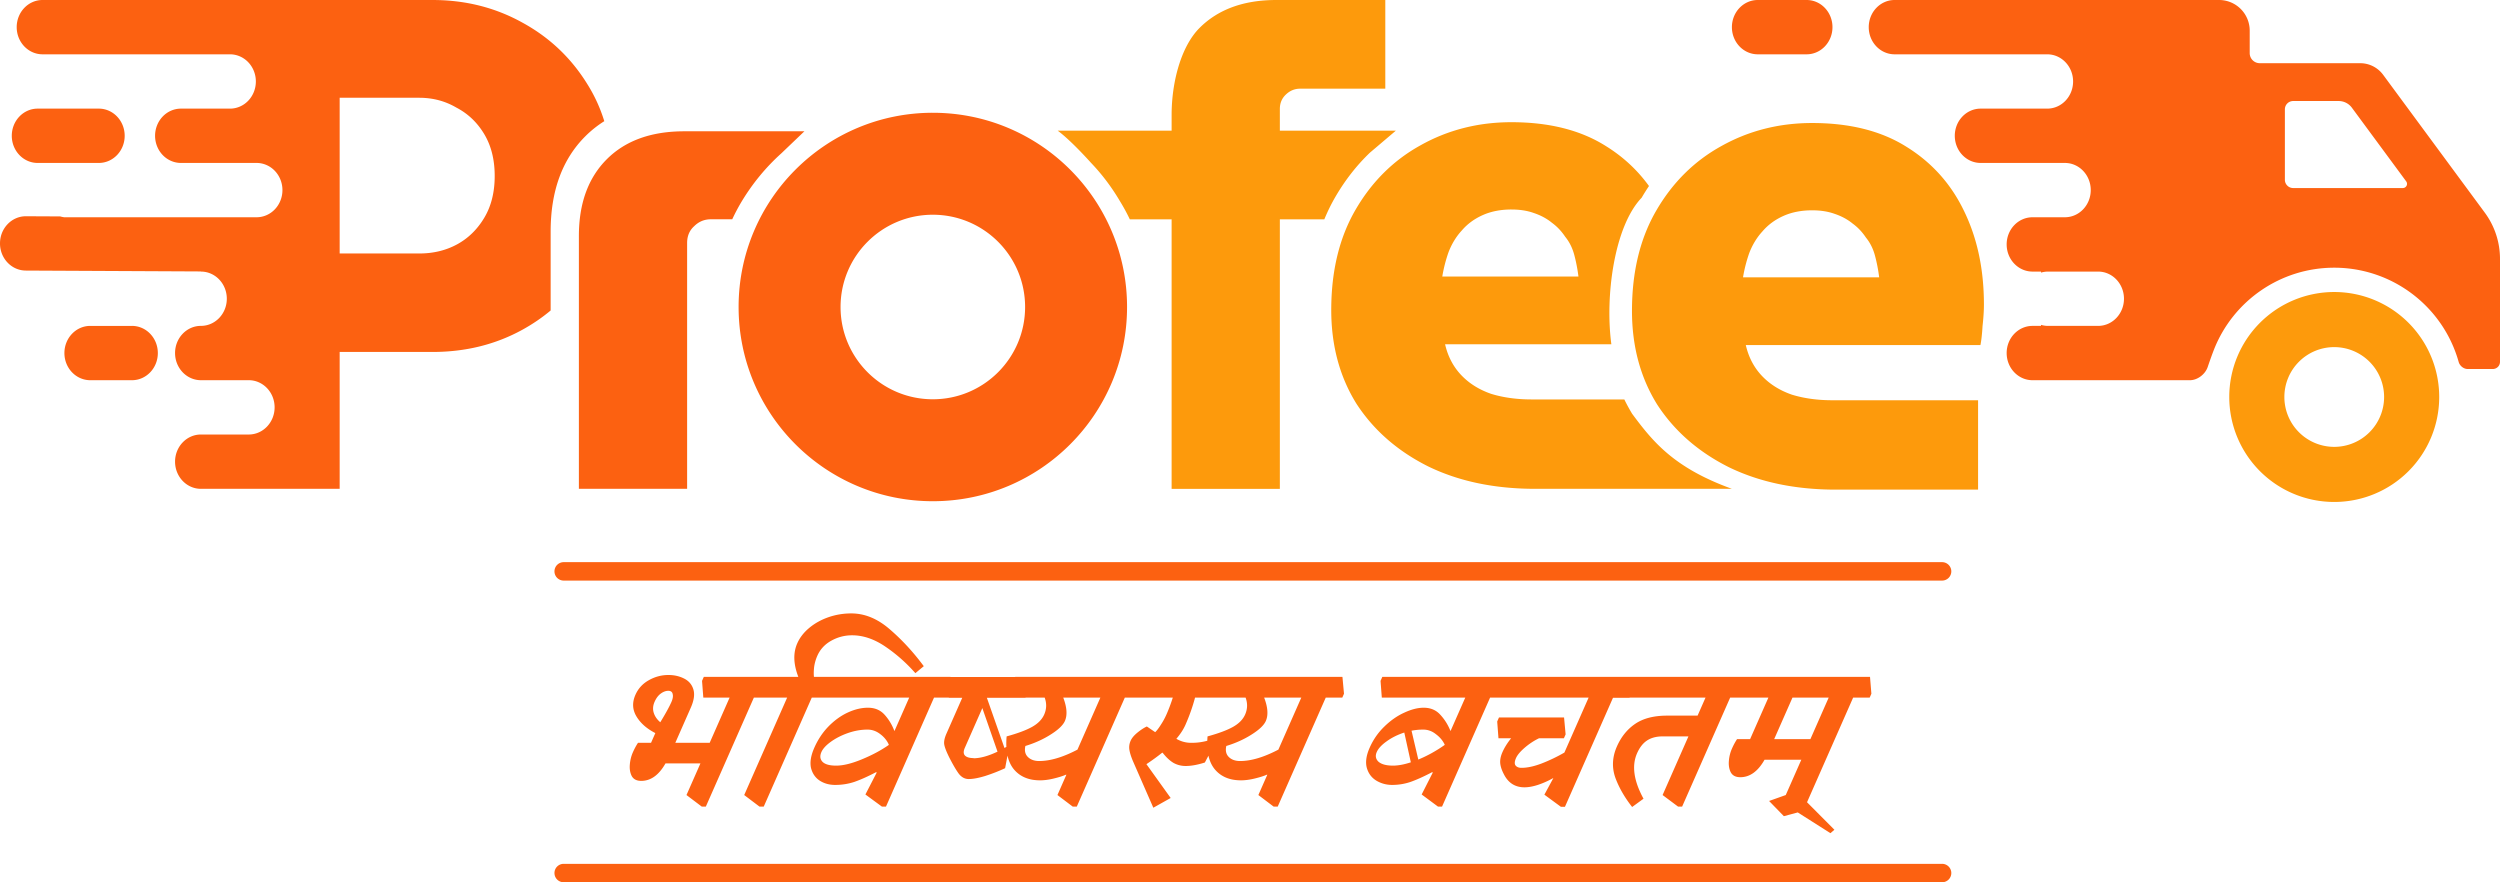 <?xml version="1.0" encoding="UTF-8" standalone="no"?>
<!-- Created with Inkscape (http://www.inkscape.org/) -->

<svg
   width="788.227"
   height="278.169"
   viewBox="0 0 788.227 278.169"
   version="1.1"
   id="svg11019"
   sodipodi:docname="logo svg.svg"
   inkscape:version="1.2 (dc2aedaf03, 2022-05-15)"
   xmlns:inkscape="http://www.inkscape.org/namespaces/inkscape"
   xmlns:sodipodi="http://sodipodi.sourceforge.net/DTD/sodipodi-0.dtd"
   xmlns="http://www.w3.org/2000/svg"
   xmlns:svg="http://www.w3.org/2000/svg"
   xmlns:rdf="http://www.w3.org/1999/02/22-rdf-syntax-ns#"
   xmlns:cc="http://creativecommons.org/ns#"
   xmlns:dc="http://purl.org/dc/elements/1.1/">
  <defs
     id="defs11013">
    <inkscape:path-effect
       effect="interpolate"
       id="path-effect22184"
       is_visible="true"
       lpeversion="1"
       trajectory="m 429.976,393.192 c 14.227,15.394 22.949,17.089 57.326,1.01"
       equidistant_spacing="true"
       steps="12"
       trajectory-nodetypes="cc" />
    <inkscape:path-effect
       effect="interpolate"
       id="path-effect22180"
       is_visible="true"
       lpeversion="1"
       trajectory="m 490.207,397.611 c -26.124,18.818 -50.675,15.083 -67.554,-4.924"
       equidistant_spacing="true"
       steps="15"
       trajectory-nodetypes="cc" />
    <inkscape:path-effect
       effect="interpolate"
       id="path-effect6652"
       is_visible="true"
       lpeversion="1"
       trajectory="m 978.549,207.361 c -26.124,18.818 -50.675,15.083 -67.554,-4.924"
       equidistant_spacing="true"
       steps="20"
       trajectory-nodetypes="cc" />
    <inkscape:path-effect
       effect="interpolate"
       id="path-effect6418"
       is_visible="true"
       lpeversion="1"
       trajectory="m 918.318,202.942 c 17.181,14.565 32.757,14.336 57.326,1.01"
       equidistant_spacing="true"
       steps="18"
       trajectory-nodetypes="cc" />
    <inkscape:path-effect
       effect="skeletal"
       id="path-effect881"
       is_visible="true"
       lpeversion="1"
       pattern="M 0,18.868 C 0,8.453 8.453,0 18.868,0 c 10.415,0 18.868,8.453 18.868,18.868 0,10.415 -8.453,18.868 -18.868,18.868 C 8.453,37.736 0,29.283 0,18.868 Z"
       copytype="single_stretched"
       prop_scale="0.35"
       scale_y_rel="false"
       spacing="0"
       normal_offset="0"
       tang_offset="0"
       prop_units="false"
       vertical_pattern="false"
       hide_knot="false"
       fuse_tolerance="0" />
    <inkscape:path-effect
       effect="skeletal"
       id="path-effect877"
       is_visible="true"
       lpeversion="1"
       pattern="M 0,18.868 C 0,8.453 8.453,0 18.868,0 c 10.415,0 18.868,8.453 18.868,18.868 0,10.415 -8.453,18.868 -18.868,18.868 C 8.453,37.736 0,29.283 0,18.868 Z"
       copytype="single_stretched"
       prop_scale="0.35"
       scale_y_rel="false"
       spacing="0"
       normal_offset="0"
       tang_offset="0"
       prop_units="false"
       vertical_pattern="false"
       hide_knot="false"
       fuse_tolerance="0" />
    <inkscape:path-effect
       effect="skeletal"
       id="path-effect873"
       is_visible="true"
       lpeversion="1"
       pattern="M 0,18.868 C 0,8.453 8.453,0 18.868,0 c 10.415,0 18.868,8.453 18.868,18.868 0,10.415 -8.453,18.868 -18.868,18.868 C 8.453,37.736 0,29.283 0,18.868 Z"
       copytype="single_stretched"
       prop_scale="0.35"
       scale_y_rel="false"
       spacing="0"
       normal_offset="0"
       tang_offset="0"
       prop_units="false"
       vertical_pattern="false"
       hide_knot="false"
       fuse_tolerance="0" />
    <inkscape:path-effect
       effect="skeletal"
       id="path-effect869"
       is_visible="true"
       lpeversion="1"
       pattern="M 0,18.868 C 0,8.453 8.453,0 18.868,0 c 10.415,0 18.868,8.453 18.868,18.868 0,10.415 -8.453,18.868 -18.868,18.868 C 8.453,37.736 0,29.283 0,18.868 Z"
       copytype="single_stretched"
       prop_scale="0.35"
       scale_y_rel="false"
       spacing="0"
       normal_offset="0"
       tang_offset="0"
       prop_units="false"
       vertical_pattern="false"
       hide_knot="false"
       fuse_tolerance="0" />
    <inkscape:path-effect
       effect="powerstroke"
       id="path-effect11154-0"
       is_visible="true"
       lpeversion="1"
       offset_points="3.215,2.312 | 5.024,1.821 | 6.115,1.89 | 1.997,2.016 | 6.772,2.024 | 0.12,2.101"
       not_jump="false"
       sort_points="true"
       interpolator_type="CentripetalCatmullRom"
       interpolator_beta="0.2"
       start_linecap_type="zerowidth"
       linejoin_type="round"
       miter_limit="4"
       scale_width="1"
       end_linecap_type="zerowidth" />
  </defs>
  <sodipodi:namedview
     id="base"
     pagecolor="#bebebe"
     bordercolor="#666666"
     borderopacity="1.0"
     inkscape:pageopacity="0"
     inkscape:pageshadow="2"
     inkscape:zoom="0.80412987"
     inkscape:cx="368.09974"
     inkscape:cy="194.6203"
     inkscape:document-units="px"
     inkscape:current-layer="svg11019"
     inkscape:pagecheckerboard="true"
     showgrid="false"
     inkscape:window-width="1920"
     inkscape:window-height="1001"
     inkscape:window-x="-9"
     inkscape:window-y="-9"
     inkscape:window-maximized="1"
     units="px"
     inkscape:snap-global="false"
     inkscape:lockguides="true"
     inkscape:showpageshadow="0"
     inkscape:deskcolor="#bebebe" />
  <path
     id="path14630"
     style="font-weight:bold;font-size:58.254px;font-family:MuseoModerno;-inkscape-font-specification:'MuseoModerno Bold';font-variation-settings:normal;vector-effect:none;fill:#fd9a0c;fill-opacity:1;stroke:none;stroke-width:17.262;stroke-linecap:round;stroke-linejoin:bevel;stroke-miterlimit:4;stroke-dasharray:none;stroke-dashoffset:0;stroke-opacity:1;-inkscape-stroke:none;paint-order:stroke fill markers;stop-color:#000000"
     d="M 402.426 0 C 392.151 0 384.078 2.936 378.207 8.807 C 372.336 14.678 369.4 25.966 369.4 36.24 L 369.4 41.188 L 333.469 41.188 C 337.788 44.37 343.926 51.275 343.926 51.275 C 347.4 54.893 350.446 58.92 353.066 63.359 C 354.226 65.24 355.278 67.17 356.221 69.15 L 369.4 69.15 L 369.4 154.137 L 403.525 154.137 L 403.525 69.15 L 417.547 69.15 C 418.57 66.674 419.735 64.295 421.059 62.025 C 424.143 56.738 427.77 52.111 431.928 48.131 L 440.109 41.188 L 403.525 41.188 L 403.525 34.348 C 403.525 32.586 404.113 31.117 405.287 29.943 C 406.608 28.622 408.151 27.961 409.912 27.961 L 436.773 27.961 L 436.773 0 L 402.426 0 z M 476.535 38.529 C 466.114 38.529 456.572 40.951 447.912 45.795 C 439.399 50.492 432.573 57.243 427.436 66.051 C 422.298 74.857 419.73 85.426 419.73 97.756 C 419.73 108.911 422.372 118.746 427.656 127.26 C 433.087 135.626 440.647 142.232 450.334 147.076 C 460.022 151.773 471.252 154.121 484.021 154.121 L 546.055 154.121 C 527.791 147.518 521.16 139.308 514.594 130.455 C 513.705 128.984 512.885 127.48 512.135 125.939 L 482.92 125.939 C 478.223 125.939 473.967 125.352 470.15 124.178 C 466.334 122.857 463.177 120.874 460.682 118.232 C 458.186 115.59 456.5 112.361 455.619 108.545 L 508.047 108.545 C 506.009 93.444 508.938 71.384 517.59 62.348 C 518.331 61.078 519.105 59.846 519.908 58.652 C 516.262 53.603 511.714 49.388 506.258 46.016 C 498.332 41.025 488.424 38.529 476.535 38.529 z M 571.352 38.787 C 560.93 38.787 551.391 41.209 542.73 46.053 C 534.217 50.75 527.391 57.502 522.254 66.309 C 517.117 75.115 514.547 85.684 514.547 98.014 C 514.547 109.169 517.191 119.003 522.475 127.516 C 527.906 135.882 535.465 142.488 545.152 147.332 C 554.84 152.029 566.068 154.377 578.838 154.377 L 623.67 154.377 L 623.67 126.195 L 577.736 126.195 C 573.039 126.195 568.783 125.608 564.967 124.434 C 561.15 123.113 557.995 121.132 555.5 118.49 C 553.005 115.848 551.316 112.617 550.436 108.801 L 624.414 108.801 C 624.708 107.333 624.928 105.353 625.074 102.857 C 625.368 100.215 625.514 97.94 625.514 96.031 C 625.514 85.023 623.46 75.261 619.35 66.748 C 615.24 58.088 609.149 51.264 601.076 46.273 C 593.15 41.283 583.241 38.787 571.352 38.787 z M 476.535 66.053 C 479.177 66.053 481.525 66.419 483.58 67.154 C 485.782 67.888 487.69 68.915 489.305 70.236 C 490.919 71.411 492.314 72.879 493.488 74.641 C 494.809 76.255 495.764 78.164 496.352 80.365 C 496.939 82.567 497.378 84.841 497.672 87.189 L 454.738 87.189 C 455.179 84.547 455.838 81.98 456.719 79.484 C 457.746 76.842 459.141 74.566 460.902 72.658 C 462.664 70.603 464.866 68.989 467.508 67.814 C 470.15 66.64 473.159 66.052 476.535 66.053 z M 571.352 66.309 C 573.994 66.309 576.344 66.675 578.398 67.41 C 580.6 68.143 582.508 69.171 584.123 70.492 C 585.738 71.666 587.13 73.133 588.305 74.895 C 589.626 76.509 590.581 78.418 591.168 80.619 C 591.755 82.821 592.195 85.097 592.488 87.445 L 549.555 87.445 C 549.995 84.803 550.656 82.234 551.537 79.738 C 552.564 77.096 553.959 74.822 555.721 72.914 C 557.482 70.859 559.682 69.245 562.324 68.07 C 564.966 66.896 567.976 66.309 571.352 66.309 z M 735.963 92.07 A 33.096 33.096 0 0 0 702.867 125.168 A 33.096 33.096 0 0 0 735.963 158.264 A 33.096 33.096 0 0 0 769.059 125.168 A 33.096 33.096 0 0 0 735.963 92.07 z M 735.963 109.443 A 15.723 15.723 0 0 1 751.686 125.168 A 15.723 15.723 0 0 1 735.963 140.891 A 15.723 15.723 0 0 1 720.24 125.168 A 15.723 15.723 0 0 1 735.963 109.443 z " />
  <path
     id="path14640"
     style="color:#000000;font-variation-settings:normal;fill:#fc6111;fill-opacity:1;stroke:none;stroke-width:17.262;stroke-linecap:round;stroke-linejoin:bevel;stroke-miterlimit:4;stroke-dasharray:none;stroke-dashoffset:0;stroke-opacity:1;paint-order:stroke fill markers;stop-color:#000000"
     d="M 13.416 0 C 8.912 0.002 5.264 3.837 5.266 8.566 C 5.267 13.293 8.915 17.123 13.416 17.125 L 63.354 17.125 L 72.51 17.125 A 8.154 8.562 0 0 1 80.668 25.684 A 8.154 8.562 0 0 1 72.51 34.25 L 63.354 34.25 L 57.053 34.25 A 8.154 8.562 0 0 0 48.895 42.809 A 8.154 8.562 0 0 0 57.053 51.375 L 63.354 51.375 L 80.893 51.375 A 8.154 8.562 0 0 1 89.051 59.941 A 8.154 8.562 0 0 1 80.893 68.5 L 20.25 68.5 A 8.154 8.562 0 0 1 18.982 68.234 L 8.152 68.182 C 3.651 68.184 0.001 72.014 0 76.74 C -0.002 81.469 3.649 85.305 8.152 85.307 L 63.354 85.586 L 63.354 85.629 C 67.857 85.627 71.51 89.459 71.512 94.188 C 71.51 98.917 67.857 102.748 63.354 102.746 C 58.847 102.744 55.193 106.581 55.195 111.312 C 55.197 116.041 58.85 119.875 63.354 119.873 L 78.426 119.873 C 82.932 119.871 86.584 123.707 86.582 128.439 C 86.58 133.168 82.929 137 78.426 136.998 L 63.354 136.998 C 58.847 136.996 55.193 140.832 55.195 145.564 C 55.197 150.293 58.85 154.125 63.354 154.123 L 78.426 154.123 L 107.094 154.123 L 107.094 110.969 L 136.377 110.969 C 146.798 110.969 156.266 108.621 164.779 103.924 C 167.961 102.169 170.905 100.156 173.615 97.889 L 173.615 73.01 C 173.615 60.274 177.254 50.266 184.531 42.988 C 186.353 41.166 188.352 39.573 190.527 38.207 C 189.263 34.099 187.505 30.244 185.254 26.643 C 180.117 18.276 173.219 11.744 164.559 7.047 C 156.045 2.35 146.651 0.002 136.377 0.002 L 80.898 0.002 L 13.416 0 z M 554.205 0 C 549.702 0.002 546.053 3.837 546.055 8.566 C 546.057 13.293 549.704 17.123 554.205 17.125 L 569.611 17.125 C 574.112 17.123 577.76 13.293 577.762 8.566 C 577.764 3.837 574.115 0.002 569.611 0 L 554.205 0 z M 597.35 0 C 592.846 0.002 589.195 3.837 589.197 8.566 C 589.199 13.293 592.849 17.123 597.35 17.125 L 619.887 17.125 L 643.518 17.125 L 645.477 17.125 C 649.98 17.127 653.629 20.962 653.627 25.691 C 653.625 30.418 649.978 34.248 645.477 34.25 L 643.518 34.25 L 624.479 34.25 C 619.975 34.252 616.326 38.088 616.328 42.816 C 616.33 47.543 619.978 51.373 624.479 51.375 L 635.262 51.375 L 643.518 51.375 L 651.043 51.375 C 655.547 51.377 659.195 55.213 659.193 59.941 C 659.191 64.668 655.544 68.498 651.043 68.5 L 643.518 68.5 L 643.518 68.502 L 640.832 68.502 C 636.328 68.503 632.68 72.337 632.682 77.066 C 632.684 81.793 636.331 85.625 640.832 85.627 L 643.518 85.627 L 643.518 85.951 C 644.224 85.743 644.966 85.627 645.736 85.627 L 661.518 85.627 C 666.021 85.629 669.672 89.464 669.67 94.193 C 669.668 98.92 666.019 102.75 661.518 102.752 L 645.736 102.752 C 644.967 102.752 644.223 102.637 643.518 102.426 L 643.518 102.752 L 640.832 102.752 C 636.328 102.754 632.68 106.589 632.682 111.318 C 632.684 116.045 636.331 119.875 640.832 119.877 L 643.518 119.877 L 649.221 119.877 L 690.453 119.877 C 692.859 119.877 695.302 117.986 696.07 115.707 C 696.791 113.569 697.614 111.314 698.051 110.205 C 704.102 94.841 719.024 84.406 735.963 84.402 C 754.313 84.405 770.298 96.648 775.203 114.141 C 775.542 115.349 776.772 116.346 778.027 116.346 L 785.953 116.346 A 2.273 2.273 0 0 0 788.227 114.072 L 788.227 81.617 A 24.539 24.539 0 0 0 783.438 67.055 L 751.383 23.586 A 9.001 9.001 0 0 0 744.139 19.926 L 712.49 19.926 A 3.177 3.177 0 0 1 709.312 16.75 L 709.312 9.66 A 9.66 9.66 0 0 0 699.652 0 L 646.193 0 L 597.35 0 z M 107.094 30.824 L 132.193 30.824 C 136.45 30.824 140.339 31.851 143.861 33.906 C 147.531 35.814 150.468 38.604 152.67 42.273 C 154.872 45.943 155.973 50.345 155.973 55.482 C 155.973 60.62 154.872 65.024 152.67 68.693 C 150.468 72.363 147.605 75.152 144.082 77.061 C 140.559 78.968 136.597 79.922 132.193 79.922 L 107.094 79.922 L 107.094 30.824 z M 723.016 31.852 L 737.357 31.852 A 5.176 5.176 0 0 1 741.523 33.955 L 758.654 57.186 A 1.32 1.32 0 0 1 757.592 59.289 L 752.373 59.289 L 723.016 59.289 A 2.614 2.614 0 0 1 720.402 56.676 L 720.402 34.467 A 2.614 2.614 0 0 1 723.016 31.852 z M 11.867 34.25 C 7.366 34.251 3.718 38.082 3.717 42.809 C 3.715 47.541 7.367 51.377 11.873 51.375 L 20.25 51.375 L 31.152 51.375 C 35.659 51.377 39.313 47.541 39.311 42.809 C 39.309 38.08 35.656 34.247 31.152 34.25 L 11.867 34.25 z M 294.113 35.555 C 260.292 35.554 232.874 62.972 232.875 96.793 C 232.875 130.613 260.293 158.03 294.113 158.029 C 327.933 158.029 355.349 130.613 355.35 96.793 C 355.35 62.973 327.934 35.555 294.113 35.555 z M 253.621 41.393 L 215.762 41.395 C 205.34 41.395 197.195 44.33 191.324 50.201 C 185.453 56.073 182.516 64.144 182.516 74.418 L 182.516 154.121 L 216.643 154.121 L 216.643 76.619 C 216.643 74.418 217.378 72.659 218.846 71.338 C 220.314 69.87 222.074 69.137 224.129 69.137 L 230.869 69.137 C 231.772 67.196 232.776 65.302 233.883 63.457 C 237.353 57.736 241.509 52.699 246.348 48.348 L 253.621 41.393 z M 294.113 67.703 C 310.18 67.703 323.205 80.728 323.205 96.795 C 323.205 112.862 310.18 125.887 294.113 125.887 C 278.046 125.887 265.021 112.862 265.021 96.795 C 265.021 80.728 278.046 67.703 294.113 67.703 z M 28.465 102.754 C 23.961 102.751 20.31 106.584 20.309 111.312 C 20.307 115.971 23.847 119.759 28.256 119.873 L 41.818 119.873 C 46.227 119.756 49.766 115.97 49.764 111.312 C 49.762 106.584 46.111 102.751 41.607 102.754 L 28.465 102.754 z M 177.721 177.244 A 2.905 2.905 0 0 0 174.818 180.152 A 2.905 2.905 0 0 0 177.721 183.053 L 612.322 183.053 A 2.905 2.905 0 0 0 615.23 180.152 A 2.905 2.905 0 0 0 612.322 177.244 L 177.721 177.244 z M 268.395 193.404 C 265.883 193.404 263.463 193.812 261.135 194.623 C 258.845 195.434 256.845 196.555 255.133 197.984 C 253.421 199.414 252.165 201.036 251.365 202.852 C 250.037 205.865 250.149 209.382 251.701 213.4 L 243.008 213.4 L 242.602 213.4 L 221.91 213.4 L 221.348 214.676 L 221.748 219.949 L 230.037 219.949 L 223.754 234.207 L 212.916 234.207 L 217.818 223.08 C 218.823 220.8 219.087 218.887 218.609 217.342 C 218.131 215.796 217.145 214.656 215.652 213.922 C 214.199 213.188 212.564 212.82 210.748 212.82 C 208.546 212.82 206.464 213.381 204.502 214.502 C 202.596 215.584 201.208 217.109 200.34 219.08 C 199.284 221.476 199.388 223.736 200.654 225.861 C 201.92 227.986 203.909 229.746 206.619 231.137 L 205.266 234.207 L 201.15 234.207 C 200.566 235.096 200.025 236.1 199.531 237.221 C 199.003 238.419 198.685 239.714 198.574 241.105 C 198.464 242.496 198.67 243.693 199.193 244.697 C 199.755 245.702 200.75 246.205 202.18 246.205 C 205.193 246.205 207.741 244.37 209.822 240.699 L 220.836 240.699 L 216.441 250.668 L 221.268 254.318 L 222.541 254.318 L 237.688 219.949 L 242.439 219.949 L 242.902 219.949 L 248.178 219.949 L 234.641 250.668 L 239.465 254.318 L 240.799 254.318 L 255.943 219.949 L 261.102 219.949 L 286.662 219.949 L 282.039 230.441 L 281.98 230.441 C 281.248 228.509 280.22 226.808 278.896 225.34 C 277.573 223.872 275.83 223.139 273.666 223.139 C 271.618 223.139 269.502 223.64 267.32 224.645 C 265.139 225.649 263.102 227.117 261.207 229.049 C 259.368 230.942 257.879 233.185 256.738 235.773 C 255.666 238.208 255.317 240.313 255.693 242.09 C 256.125 243.829 257.024 245.163 258.393 246.09 C 259.8 247.017 261.45 247.48 263.344 247.48 C 265.469 247.48 267.508 247.151 269.459 246.494 C 271.427 245.799 273.665 244.794 276.176 243.48 L 276.441 243.539 L 272.854 250.494 L 278.066 254.318 L 279.342 254.318 L 294.486 219.949 L 299.15 219.949 L 299.154 220.008 L 303.387 220.008 L 298.406 231.311 C 297.793 232.702 297.562 233.84 297.711 234.729 C 297.86 235.617 298.374 236.951 299.252 238.729 C 300.39 240.969 301.389 242.689 302.252 243.887 C 303.132 245.046 304.192 245.625 305.428 245.625 C 306.78 245.625 308.528 245.297 310.672 244.641 C 312.833 243.945 314.911 243.132 316.904 242.205 L 317.654 238.234 C 318.03 239.915 318.683 241.338 319.615 242.496 C 321.552 244.853 324.317 246.031 327.91 246.031 C 329.262 246.031 330.72 245.838 332.281 245.451 C 333.881 245.065 335.161 244.659 336.121 244.234 L 336.211 244.293 L 333.402 250.668 L 338.227 254.318 L 339.502 254.318 L 354.646 219.949 L 359.863 219.949 L 369.773 219.949 C 369.171 221.843 368.512 223.602 367.797 225.225 C 367.286 226.384 366.686 227.484 365.994 228.527 C 365.341 229.571 364.749 230.343 364.219 230.846 L 361.592 229.049 C 360.67 229.474 359.665 230.131 358.578 231.02 C 357.547 231.87 356.843 232.72 356.469 233.57 C 356.06 234.498 355.934 235.444 356.088 236.41 C 356.242 237.376 356.61 238.554 357.195 239.945 L 363.633 254.668 L 369.102 251.596 L 361.455 240.932 C 363.314 239.695 364.962 238.497 366.4 237.338 L 366.574 237.338 C 367.683 238.768 368.819 239.83 369.98 240.525 C 371.159 241.182 372.445 241.51 373.836 241.51 C 375.575 241.51 377.591 241.144 379.885 240.41 L 381.01 238.264 C 381.387 239.932 382.037 241.344 382.965 242.496 C 384.901 244.853 387.666 246.031 391.26 246.031 C 392.612 246.031 394.068 245.838 395.629 245.451 C 397.229 245.065 398.509 244.659 399.469 244.234 L 399.561 244.293 L 396.75 250.668 L 401.574 254.318 L 402.85 254.318 L 417.994 219.949 L 423.211 219.949 L 423.748 218.732 L 423.258 213.4 L 386.744 213.4 L 359.908 213.4 L 320.092 213.4 L 320.066 213.459 L 299.695 213.459 L 299.689 213.4 L 261.148 213.4 L 256.627 213.4 C 256.533 212.473 256.558 211.411 256.699 210.213 C 256.879 209.015 257.207 207.875 257.684 206.793 C 258.586 204.745 260.038 203.161 262.039 202.041 C 264.095 200.882 266.301 200.303 268.658 200.303 C 272.136 200.303 275.616 201.481 279.098 203.838 C 282.58 206.195 285.751 208.997 288.609 212.242 L 291.26 210.039 C 287.963 205.596 284.382 201.712 280.514 198.389 C 276.685 195.066 272.645 193.404 268.395 193.404 z M 435.834 213.4 L 435.273 214.676 L 435.672 219.949 L 461.986 219.949 L 457.363 230.441 L 457.305 230.441 C 456.533 228.509 455.466 226.808 454.104 225.34 C 452.78 223.872 451.037 223.139 448.873 223.139 C 447.018 223.139 444.973 223.66 442.736 224.703 C 440.516 225.708 438.419 227.175 436.447 229.107 C 434.492 231.001 432.954 233.223 431.83 235.773 C 430.774 238.169 430.473 240.254 430.926 242.031 C 431.418 243.809 432.406 245.163 433.891 246.09 C 435.414 247.017 437.102 247.48 438.957 247.48 C 440.966 247.48 442.928 247.151 444.84 246.494 C 446.769 245.799 448.989 244.794 451.5 243.48 L 451.766 243.539 L 448.236 250.494 L 453.391 254.318 L 454.664 254.318 L 469.811 219.949 L 475.084 219.949 L 500.875 219.949 L 493.238 237.279 C 490.959 238.593 488.583 239.733 486.109 240.699 C 483.692 241.627 481.556 242.09 479.701 242.09 C 478.851 242.09 478.229 241.838 477.832 241.336 C 477.474 240.834 477.523 240.061 477.982 239.018 C 478.408 238.052 479.312 236.971 480.689 235.773 C 482.123 234.537 483.646 233.531 485.262 232.758 L 493.086 232.758 L 493.623 231.541 L 493.133 226.209 L 472.615 226.209 L 472.053 227.484 L 472.453 232.758 L 476.453 232.758 C 475.265 234.226 474.348 235.696 473.701 237.164 C 473.139 238.439 472.909 239.617 473.012 240.699 C 473.132 241.742 473.496 242.843 474.105 244.002 C 475.49 246.823 477.671 248.234 480.646 248.234 C 481.883 248.234 483.288 247.983 484.861 247.48 C 486.491 246.94 488.1 246.225 489.689 245.336 L 489.721 245.395 L 486.928 250.553 L 492.139 254.377 L 493.414 254.377 L 508.559 220.008 L 513.775 220.008 L 513.801 219.949 L 537.736 219.949 L 535.234 225.631 L 525.613 225.631 C 521.44 225.631 518.083 226.5 515.539 228.238 C 513.051 229.938 511.134 232.315 509.789 235.367 C 508.342 238.651 508.167 241.896 509.266 245.104 C 510.42 248.272 512.197 251.383 514.6 254.436 L 518.184 251.826 C 515.106 246.185 514.427 241.414 516.146 237.512 C 516.947 235.696 517.979 234.362 519.242 233.512 C 520.561 232.623 522.205 232.18 524.176 232.18 L 532.348 232.18 L 524.201 250.668 L 529.084 254.318 L 530.357 254.318 L 545.504 219.949 L 550.719 219.949 L 557.559 219.949 L 551.787 233.049 L 547.672 233.049 C 547.087 233.938 546.548 234.942 546.055 236.062 C 545.527 237.26 545.206 238.554 545.096 239.945 C 544.985 241.336 545.192 242.534 545.715 243.539 C 546.277 244.544 547.274 245.047 548.703 245.047 C 551.717 245.047 554.265 243.21 556.346 239.539 L 567.938 239.539 L 563.033 250.668 L 557.775 252.541 L 562.438 257.334 L 566.822 256.15 L 577.113 262.693 L 578.367 261.607 L 569.74 252.939 L 584.277 219.949 L 589.494 219.949 L 590.029 218.732 L 589.598 213.4 L 550.707 213.4 L 513.904 213.4 L 475.014 213.4 L 435.834 213.4 z M 210.695 217.805 C 211.507 217.805 211.971 218.154 212.09 218.85 C 212.264 219.506 212.13 220.337 211.688 221.342 C 211.006 222.887 209.839 225.012 208.184 227.717 C 207.167 226.867 206.481 225.88 206.125 224.76 C 205.769 223.639 205.853 222.481 206.381 221.283 C 206.892 220.124 207.545 219.255 208.342 218.676 C 209.138 218.096 209.923 217.805 210.695 217.805 z M 323.35 219.949 L 329.377 219.949 C 330.045 221.765 329.995 223.543 329.229 225.281 C 328.547 226.827 327.282 228.123 325.432 229.166 C 323.581 230.209 320.898 231.214 317.381 232.18 C 317.275 233.355 317.251 234.453 317.301 235.482 C 317.098 235.604 316.895 235.725 316.699 235.83 L 311.152 220.008 L 323.324 220.008 L 323.35 219.949 z M 335.23 219.949 L 346.938 219.949 L 339.711 236.352 C 335.139 238.747 331.114 239.945 327.637 239.945 C 326.13 239.945 324.946 239.52 324.084 238.67 C 323.222 237.82 322.959 236.662 323.297 235.193 C 326.238 234.305 328.892 233.107 331.256 231.6 C 333.659 230.093 335.158 228.663 335.754 227.311 C 336.571 225.456 336.397 223.002 335.23 219.949 z M 376.787 219.949 L 386.697 219.949 L 392.725 219.949 C 393.393 221.765 393.344 223.543 392.578 225.281 C 391.897 226.827 390.632 228.123 388.781 229.166 C 386.931 230.209 384.245 231.214 380.729 232.18 C 380.686 232.651 380.664 233.103 380.646 233.551 C 379.082 233.982 377.443 234.207 375.721 234.207 L 375.604 234.207 C 373.903 234.207 372.334 233.784 370.893 232.934 C 372.158 231.466 373.121 229.978 373.785 228.471 C 375.028 225.65 376.029 222.808 376.787 219.949 z M 398.578 219.949 L 410.287 219.949 L 403.059 236.352 C 398.487 238.747 394.462 239.945 390.984 239.945 C 389.477 239.945 388.293 239.52 387.432 238.67 C 386.57 237.82 386.309 236.662 386.646 235.193 C 389.588 234.305 392.241 233.107 394.605 231.6 C 397.008 230.093 398.508 228.663 399.104 227.311 C 399.921 225.456 399.745 223.002 398.578 219.949 z M 565.15 219.949 L 576.568 219.949 L 570.797 233.049 L 559.379 233.049 L 565.15 219.949 z M 309.723 223.254 L 314.508 236.99 C 311.577 238.381 309.047 239.076 306.922 239.076 L 306.949 239.018 C 305.674 239.018 304.769 238.748 304.234 238.207 C 303.739 237.666 303.728 236.855 304.205 235.773 L 309.723 223.254 z M 273.523 230.035 C 274.953 230.035 276.276 230.498 277.49 231.426 C 278.743 232.353 279.658 233.473 280.238 234.787 L 280.188 234.902 C 277.738 236.602 274.911 238.11 271.705 239.424 C 268.537 240.738 265.853 241.395 263.65 241.395 L 263.592 241.395 C 261.544 241.395 260.12 240.989 259.318 240.178 C 258.555 239.367 258.445 238.342 258.99 237.105 C 259.45 236.062 260.421 235 261.902 233.918 C 263.439 232.797 265.239 231.871 267.301 231.137 C 269.402 230.403 271.476 230.035 273.523 230.035 z M 448.732 230.035 C 450.201 230.035 451.533 230.518 452.73 231.484 C 453.983 232.412 454.909 233.512 455.506 234.787 L 455.455 234.902 C 452.822 236.757 450.063 238.285 447.178 239.482 L 445.043 230.383 C 446.266 230.151 447.496 230.035 448.732 230.035 z M 442.76 230.963 L 444.824 240.352 C 442.702 241.047 440.828 241.395 439.205 241.395 C 437.119 241.395 435.597 240.989 434.641 240.178 C 433.74 239.328 433.554 238.303 434.082 237.105 C 434.576 235.985 435.61 234.865 437.186 233.744 C 438.778 232.585 440.637 231.658 442.76 230.963 z M 177.721 272.359 A 2.905 2.905 0 0 0 174.818 275.268 A 2.905 2.905 0 0 0 177.721 278.168 L 612.322 278.168 A 2.905 2.905 0 0 0 615.23 275.268 A 2.905 2.905 0 0 0 612.322 272.359 L 177.721 272.359 z " />
</svg>
